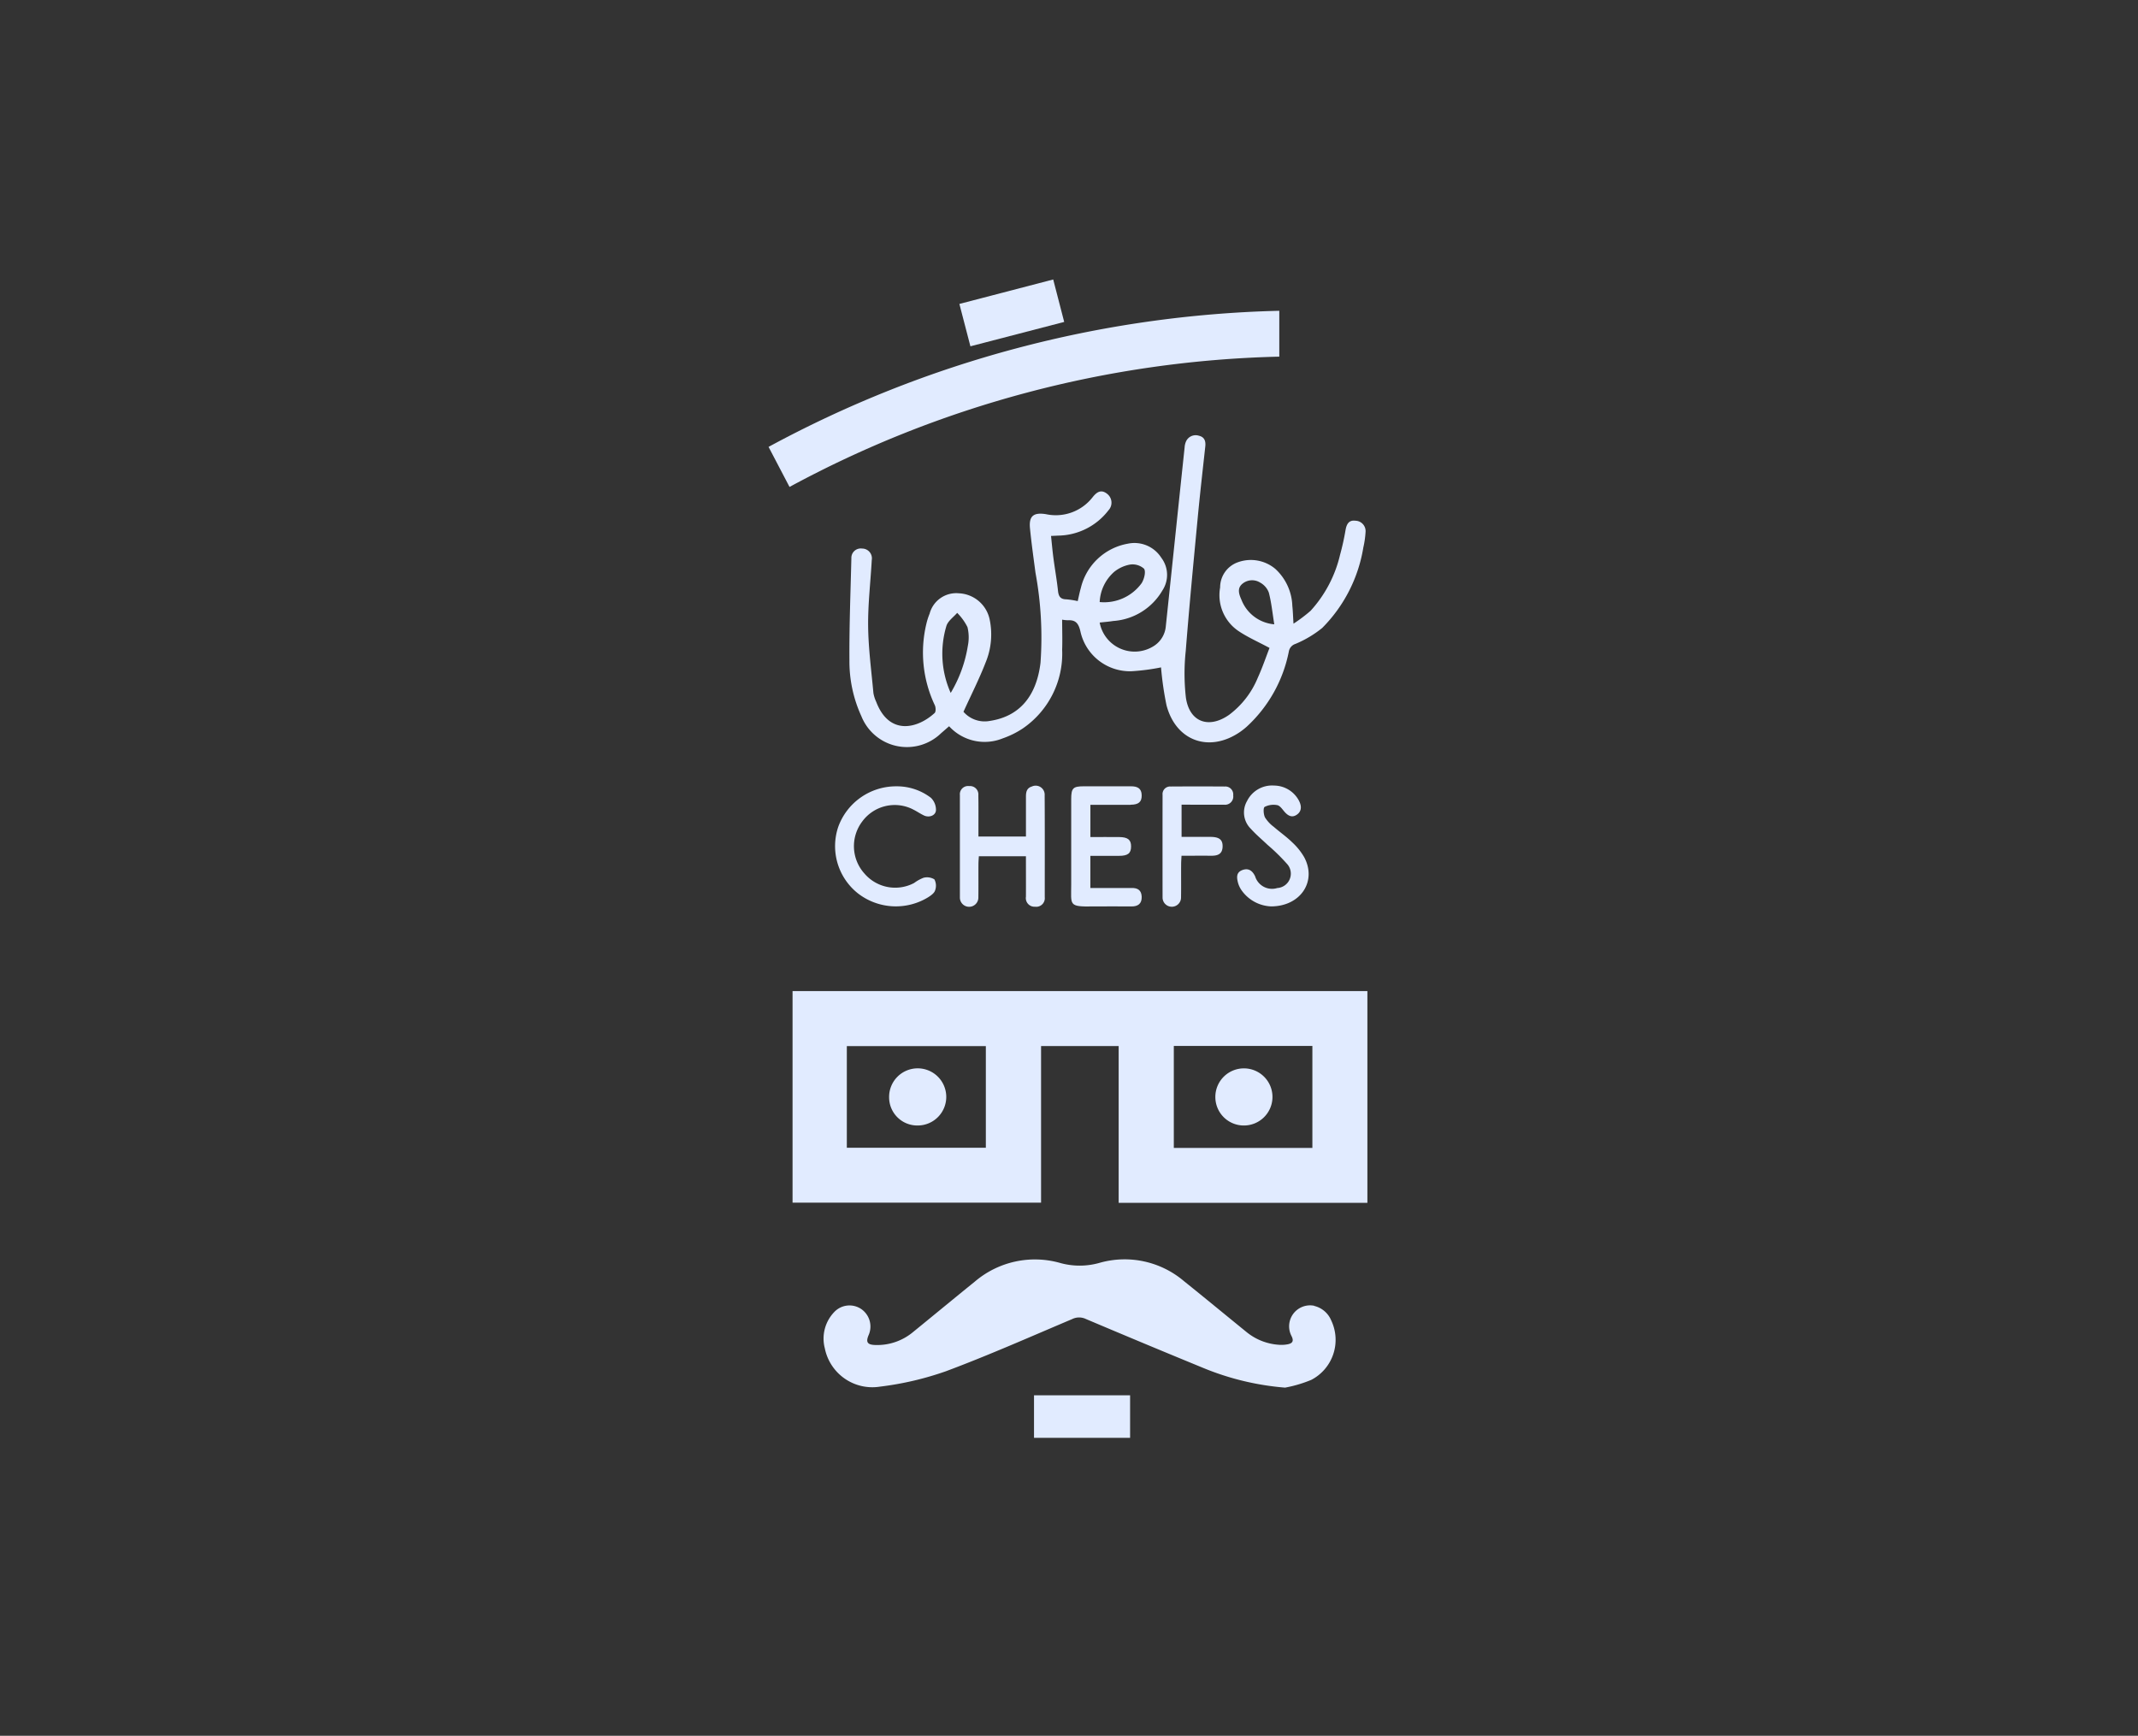 <svg xmlns="http://www.w3.org/2000/svg" xmlns:xlink="http://www.w3.org/1999/xlink" width="153" height="124.218" viewBox="0 0 153 124.218"><rect x="0" y="0" width="153" height="124.218" fill="#333333" stroke="none"/><defs><clipPath id="a"><rect width="42.861" height="82.898" fill="#e1ebff"/></clipPath></defs><g transform="translate(-21676 -8063)"><g transform="translate(21676 8063)"><path d="M0,0H153V124.218H0Z" fill="none"/></g><g transform="translate(21731 8083)"><path d="M19.4,464.526h9.948V471.8H19.4Zm23.4-.013h9.916v7.3H42.8Zm-27.284-3.926V475.73H33.3V464.523h5.553v11.218h17.8V460.587Z" transform="translate(-13.799 -409.662)" fill="#e1ebff"/><g clip-path="url(#a)"><path d="M82.807,110.463a2.725,2.725,0,0,0-2.759-.456,1.908,1.908,0,0,0-1.2,1.777,3.1,3.1,0,0,0,1.287,3.1c.672.458,1.431.788,2.248,1.228-.254.652-.512,1.416-.845,2.145a6.3,6.3,0,0,1-2.039,2.636c-1.456,1.028-2.843.533-3.1-1.22a15.21,15.21,0,0,1-.011-3.352c.252-3.194.558-6.384.861-9.574.16-1.687.354-3.37.537-5.055.041-.375-.053-.671-.452-.765a.756.756,0,0,0-.927.409,1.25,1.25,0,0,0-.1.426q-.353,3.324-.7,6.649-.322,3.074-.646,6.148a1.857,1.857,0,0,1-.812,1.385,2.547,2.547,0,0,1-3.921-1.648c.326-.037.653-.061.976-.113A4.414,4.414,0,0,0,74.716,112a2.024,2.024,0,0,0-.075-2.338,2.28,2.28,0,0,0-2.4-1.01,4.21,4.21,0,0,0-3.356,3.15c-.086.3-.145.6-.228.959a5.819,5.819,0,0,0-.821-.127c-.421-.007-.548-.216-.59-.605-.084-.787-.225-1.568-.328-2.353-.069-.519-.114-1.041-.171-1.578l.533-.025a4.612,4.612,0,0,0,3.576-1.809.8.8,0,0,0-.093-1.18c-.426-.337-.734-.136-1.026.224a3.339,3.339,0,0,1-3.347,1.233c-.9-.146-1.236.134-1.149,1.012.105,1.062.254,2.121.394,3.179a25.518,25.518,0,0,1,.36,6.434c-.29,2.426-1.529,3.858-3.639,4.171a2.007,2.007,0,0,1-1.875-.656c.555-1.221,1.13-2.352,1.586-3.528a5.234,5.234,0,0,0,.285-3.093,2.355,2.355,0,0,0-2.2-1.858,1.969,1.969,0,0,0-2.092,1.454,4.7,4.7,0,0,0-.235.735,8.809,8.809,0,0,0,.606,5.822c.072.156.084.466-.013.555-1.208,1.111-3.245,1.653-4.182-.8a2.465,2.465,0,0,1-.2-.631c-.144-1.59-.359-3.181-.377-4.774s.173-3.16.259-4.741a.7.7,0,0,0-.694-.822.672.672,0,0,0-.765.691c-.058,2.446-.157,4.893-.139,7.339a9.4,9.4,0,0,0,.857,3.971,3.508,3.508,0,0,0,5.7,1.216c.191-.162.378-.33.577-.5a3.445,3.445,0,0,0,3.837.867,6.353,6.353,0,0,0,1.429-.706,6.485,6.485,0,0,0,2.823-5.634c.025-.711,0-1.424,0-2.155a2.831,2.831,0,0,0,.42.043c.556-.031.754.239.882.776a3.628,3.628,0,0,0,3.649,2.872,15.151,15.151,0,0,0,2.125-.276,22.81,22.81,0,0,0,.391,2.707c.672,2.572,3.07,3.42,5.264,1.913a5.189,5.189,0,0,0,.477-.376,9.9,9.9,0,0,0,3.019-5.407.69.69,0,0,1,.466-.516,7.822,7.822,0,0,0,1.917-1.142,10.563,10.563,0,0,0,2.943-5.761,6.579,6.579,0,0,0,.158-1.091.745.745,0,0,0-.72-.823c-.472-.061-.634.239-.709.656a17.957,17.957,0,0,1-.393,1.778,8.979,8.979,0,0,1-2.112,4.014,11.064,11.064,0,0,1-1.221.92c-.035-.542-.043-.909-.084-1.272a3.765,3.765,0,0,0-1.211-2.643m-11.544.211a2.515,2.515,0,0,1,1.125-.523,1.238,1.238,0,0,1,1.018.294c.145.213.009.742-.169,1.03a3.316,3.316,0,0,1-3.005,1.356,3.058,3.058,0,0,1,1.032-2.157m-11.994,3.843c.125-.35.5-.61.764-.912a3.908,3.908,0,0,1,.736,1.018,3.078,3.078,0,0,1,.025,1.353,9.429,9.429,0,0,1-1.225,3.358,6.888,6.888,0,0,1-.3-4.817m21.1-1.864c-.165-.375-.315-.792.058-1.116a1.084,1.084,0,0,1,1.286-.1,1.351,1.351,0,0,1,.622.716c.186.711.258,1.451.39,2.271a2.768,2.768,0,0,1-2.356-1.774" transform="translate(-46.533 -89.743)" fill="#e1ebff"/><path d="M70.84,637.555a1.5,1.5,0,0,0-1.631,2.15c.206.392.064.552-.3.614a2.486,2.486,0,0,1-.656.024,4.078,4.078,0,0,1-2.226-.884c-1.5-1.218-2.991-2.451-4.5-3.661a6.558,6.558,0,0,0-6.025-1.32,5.2,5.2,0,0,1-2.892,0,6.625,6.625,0,0,0-6.07,1.361c-1.475,1.192-2.934,2.4-4.409,3.6a4,4,0,0,1-2.712.924c-.563-.018-.671-.216-.468-.7a1.521,1.521,0,0,0-.514-1.866,1.5,1.5,0,0,0-1.961.227,2.74,2.74,0,0,0-.658,2.569,3.469,3.469,0,0,0,3.956,2.749,22.189,22.189,0,0,0,4.711-1.1c3.05-1.139,6.03-2.462,9.031-3.731a1.121,1.121,0,0,1,.979-.012q4.194,1.777,8.409,3.507a19.42,19.42,0,0,0,5.854,1.408,9.26,9.26,0,0,0,1.871-.554,3.227,3.227,0,0,0,1.427-4.26,1.757,1.757,0,0,0-1.219-1.035" transform="translate(-31.794 -564.109)" fill="#e1ebff"/><path d="M36.549,23.555V20.272A80.708,80.708,0,0,0,0,30.012l1.5,2.866a77.367,77.367,0,0,1,35.054-9.324" transform="translate(0 -18.031)" fill="#e1ebff"/><path d="M129.2,336.436a.614.614,0,0,0,.694-.679c0-2.43.009-4.86-.007-7.291a.645.645,0,0,0-.918-.632c-.378.115-.422.415-.421.746,0,.934,0,1.867,0,2.832h-3.4c0-.237,0-.436,0-.636,0-.773.008-1.547-.006-2.32a.6.6,0,0,0-.658-.653.587.587,0,0,0-.663.641q0,3.673,0,7.346a.661.661,0,0,0,1.322-.019c.011-.792,0-1.583.006-2.375,0-.193.019-.387.029-.571h3.369c0,.987.005,1.94,0,2.894a.618.618,0,0,0,.653.716" transform="translate(-110.129 -291.547)" fill="#e1ebff"/><path d="M200.073,329.37c.567,0,.8-.2.792-.674-.006-.516-.329-.645-.771-.644-1.123,0-2.245,0-3.368,0-.776,0-.9.132-.905.895q0,3.064,0,6.128c0,1.492-.212,1.6,1.556,1.576.92-.014,1.84,0,2.76,0,.456,0,.743-.191.728-.691-.015-.467-.282-.642-.723-.631-.386.01-.773,0-1.159,0h-1.791v-2.3c.73,0,1.391,0,2.052,0,.631,0,.857-.18.861-.665s-.228-.673-.851-.68c-.676-.007-1.352,0-2.06,0v-2.307c.977,0,1.927,0,2.878,0" transform="translate(-174.163 -291.781)" fill="#e1ebff"/><path d="M48.558,329.707c.282.133.54.317.822.451.37.177.839.009.86-.377a1.208,1.208,0,0,0-.358-.884,4,4,0,0,0-2.451-.824,4.4,4.4,0,0,0-4.18,2.888,4.313,4.313,0,0,0,1.4,4.769,4.425,4.425,0,0,0,5.025.285c.2-.127.436-.292.5-.489a.971.971,0,0,0-.048-.794,1,1,0,0,0-.781-.114,2.8,2.8,0,0,0-.669.372,2.894,2.894,0,0,1-3.559-.679,2.924,2.924,0,0,1-.159-3.717,2.883,2.883,0,0,1,3.6-.888" transform="translate(-38.26 -291.8)" fill="#e1ebff"/><path d="M131.01,3.037,130.224,0l-6.714,1.75.789,3.032,6.711-1.744" transform="translate(-109.854 0.001)" fill="#e1ebff"/><rect width="6.876" height="3.045" transform="translate(18.996 79.853)" fill="#e1ebff"/><path d="M306.18,334.9a1.266,1.266,0,0,1-1.588-.841c-.2-.418-.492-.607-.926-.439s-.391.54-.3.892a1.754,1.754,0,0,0,.254.545,2.719,2.719,0,0,0,2.121,1.158c2.116-.008,3.287-1.807,2.362-3.524a4.575,4.575,0,0,0-.86-1.065c-.408-.4-.88-.726-1.309-1.1a2.5,2.5,0,0,1-.634-.679c-.108-.216-.139-.682-.025-.753a1.4,1.4,0,0,1,.894-.127c.18.027.347.259.485.427.264.32.569.519.945.243s.3-.692.1-1.043a2.027,2.027,0,0,0-1.731-1.026,2,2,0,0,0-1.953,1.107,1.639,1.639,0,0,0,.277,1.992c.367.409.793.764,1.191,1.144a14.174,14.174,0,0,1,1.377,1.345,1.031,1.031,0,0,1-.679,1.744" transform="translate(-269.774 -291.349)" fill="#e1ebff"/><path d="M257,329.412c.811,0,1.621,0,2.432,0a.589.589,0,0,0,.636-.67.569.569,0,0,0-.611-.634q-1.934-.013-3.868,0a.541.541,0,0,0-.576.6q-.006,3.675,0,7.35a.661.661,0,0,0,1.322-.012c.013-.792,0-1.584.007-2.376,0-.193.017-.387.027-.607.751,0,1.431-.006,2.111,0,.457.005.812-.1.829-.649.015-.485-.226-.691-.836-.7-.694-.007-1.388,0-2.1,0v-2.307H257" transform="translate(-226.817 -291.822)" fill="#e1ebff"/><path d="M80.093,514.7a2.045,2.045,0,1,0-2.069-2,2.016,2.016,0,0,0,2.069,2" transform="translate(-69.397 -454.155)" fill="#e1ebff"/><path d="M291.194,514.708a2.044,2.044,0,1,0-2-2.072,2.037,2.037,0,0,0,2,2.072" transform="translate(-257.221 -454.163)" fill="#e1ebff"/></g></g></g></svg>